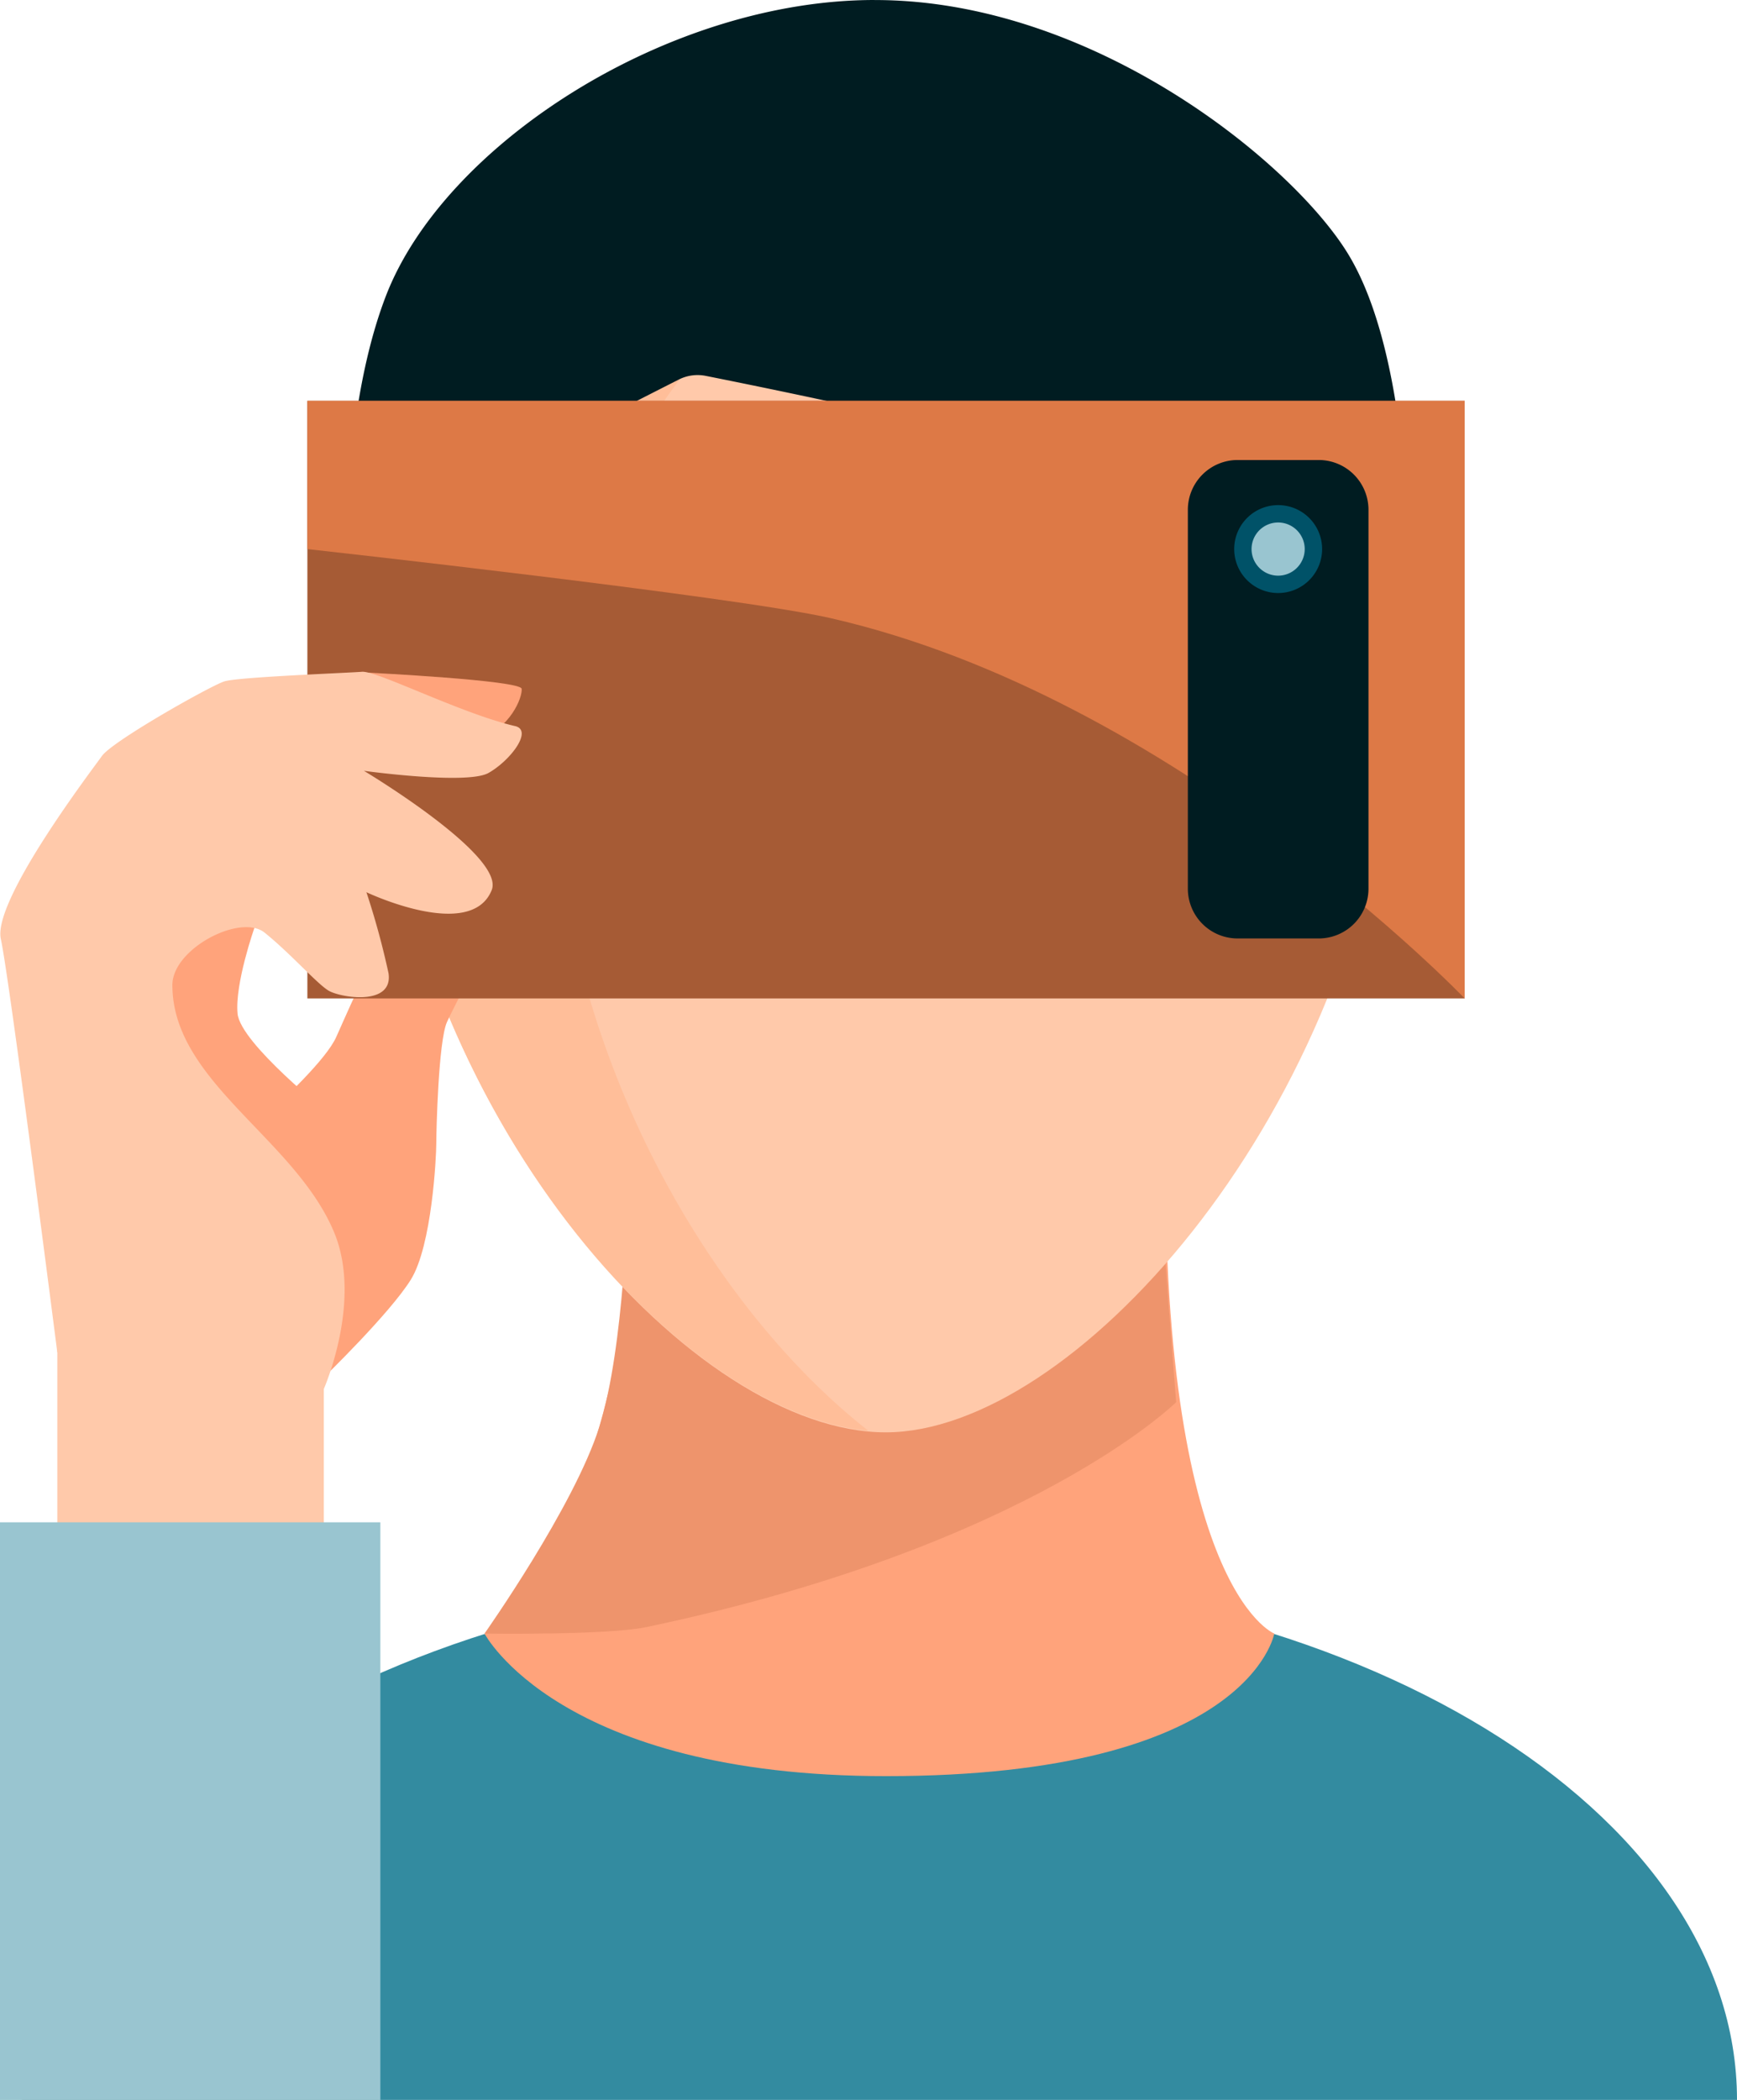 <svg xmlns="http://www.w3.org/2000/svg" width="184.641" height="223.187" viewBox="0 0 184.641 223.187">
  <g id="Grupo_1" data-name="Grupo 1" transform="translate(0 442.841)">
    <path id="Trazado_1" data-name="Trazado 1" d="M95.757-110.658c-50.348,0-91.163,24.967-91.163,55.766H186.92c0-30.8-40.815-55.766-91.163-55.766" transform="translate(-2.279 -164.767)" fill="#338ba0" fill-rule="evenodd"/>
    <path id="Trazado_2" data-name="Trazado 2" d="M174.625-221.79c.324-13.09-55.371-14.576-55.6-1.484-.778,48.6-16.836,58.441-16.836,58.441s7.877,15.155,42.68,15.155c38.643,0,41.272-15.155,41.272-15.155s-12.694-4.884-11.517-56.957" transform="translate(-50.687 -104.39)" fill="#ffa37b"/>
    <path id="Trazado_3" data-name="Trazado 3" d="M117.41-190.679s-.328,16.049-3.011,24.548-12.209,21.983-12.209,21.983,13.014.2,17.23-.69c40.893-8.6,56.29-23.9,56.29-23.9l-1.31-17.032Z" transform="translate(-50.687 -125.075)" fill="#ee946c"/>
    <path id="Trazado_4" data-name="Trazado 4" d="M133.585-423.158c-29.657,0-57.652,31.478-53.708,69.8,4.156,40.494,33.554,72.514,53.708,72.514,19.679,0,49.259-32.659,53.721-72.514,4.243-38.306-24.052-69.8-53.721-69.8" transform="translate(-39.435 -9.763)" fill="#ffc9aa"/>
    <path id="Trazado_5" data-name="Trazado 5" d="M79.876-353.353c4.033,39.287,31.8,70.506,51.858,72.338-15.523-12.17-30.33-36.016-33.189-63.874-3.944-38.327,24.051-69.8,53.708-69.8a43.372,43.372,0,0,1,9.225,1.082c-8.4-6.026-18.056-9.546-27.894-9.546-29.657,0-57.652,31.478-53.708,69.8" transform="translate(-39.435 -9.764)" fill="#ffbe99"/>
    <path id="Trazado_6" data-name="Trazado 6" d="M129.014-442.841c-21.973,0-45.812,15.367-51.972,31.553-5.622,14.7-4.353,37.653-3.885,43.817a4.493,4.493,0,0,0,1.187,2.718,4.562,4.562,0,0,0,7.84-2.2c1.967-9.878,5.675-24.706,10.626-27.589,1.924-1.111,11.716-6.089,15.377-7.946a4.434,4.434,0,0,1,2.911-.4c8.709,1.732,51.894,10.516,56.6,15.246,3.833,3.833,6.511,11.782,8.167,18.314a4.553,4.553,0,0,0,8.161,1.456l.943-1.359a4.5,4.5,0,0,0,.81-2.378c.277-6.156.972-32.417-6.539-44.434-6.124-9.8-27.219-26.827-50.229-26.794" transform="translate(-36.059 0)" fill="#001c21"/>
    <path id="Trazado_7" data-name="Trazado 7" d="M33.248-249.288c-.3-3.169,1.788-9.1,1.788-9.1l-6.616-11.423-12.3,43.159,26.842-12s-9.414-7.47-9.716-10.639" transform="translate(-7.996 -85.825)" fill="#ffa37b"/>
    <path id="Trazado_8" data-name="Trazado 8" d="M60.985-247.333c-2.866,1.816-4.743,6.569-6.78,11.1s-16.976,16.524-16.976,16.524L52.847-200.02s7.016-6.791,9.28-10.412,2.716-13.129,2.716-14.487.226-10.865,1.132-12.9S70.032-245.4,69.6-246.2c-1.584-2.887-5.894-2.859-8.611-1.137" transform="translate(-18.466 -96.387)" fill="#ffa37b"/>
    <path id="Trazado_9" data-name="Trazado 9" d="M64.829-294.8H187.847v-63.516H64.829Z" transform="translate(-32.156 -41.927)" fill="#a65b35" fill-rule="evenodd"/>
    <path id="Trazado_10" data-name="Trazado 10" d="M64.829-342.557s45.426,5.019,55.59,7.335c36.76,8.377,67.429,40.425,67.429,40.425v-63.516H64.829Z" transform="translate(-32.156 -41.927)" fill="#dd7946"/>
    <path id="Trazado_11" data-name="Trazado 11" d="M264.462-345.832H255.81a5.291,5.291,0,0,0-5.275,5.275v40.3a5.291,5.291,0,0,0,5.275,5.276h8.651a5.291,5.291,0,0,0,5.275-5.276v-40.3a5.291,5.291,0,0,0-5.275-5.275" transform="translate(-124.268 -48.118)" fill="#001c21"/>
    <path id="Trazado_12" data-name="Trazado 12" d="M264.986-336.32a4.672,4.672,0,0,0-4.673,4.672,4.673,4.673,0,0,0,4.673,4.672,4.673,4.673,0,0,0,4.672-4.672,4.672,4.672,0,0,0-4.672-4.672" transform="translate(-129.119 -52.836)" fill="#005268"/>
    <path id="Trazado_13" data-name="Trazado 13" d="M266.8-332.658a2.829,2.829,0,0,0-2.826,2.826,2.829,2.829,0,0,0,2.826,2.826,2.829,2.829,0,0,0,2.826-2.826,2.829,2.829,0,0,0-2.826-2.826" transform="translate(-130.936 -54.652)" fill="#99c5d0"/>
    <path id="Trazado_14" data-name="Trazado 14" d="M12.089-118.993H40.415v-56.8H12.089Z" transform="translate(-5.996 -132.46)" fill="#ffc9aa" fill-rule="evenodd"/>
    <path id="Trazado_15" data-name="Trazado 15" d="M77.271-295.986s8.452,3.4,11.89,2.15,4.711-4.527,4.619-5.433-16.274-1.714-16.274-1.714Z" transform="translate(-38.327 -70.363)" fill="#ffa37b"/>
    <path id="Trazado_16" data-name="Trazado 16" d="M54.785-295.405c-5.772-1.347-14.662-5.9-16.272-5.772s-13.153.556-14.625,1.019-11.883,6.338-13.014,7.923S-.782-276.844.123-272.77s6,43.913,6,43.913l28.293,4s4.188-9.418,1.132-16.751c-4.159-9.979-17.19-16-17.19-26.276,0-3.858,7.23-7.626,9.8-5.57,2.774,2.224,5.634,5.508,6.849,6.193,1.294.728,6.849,1.63,6.326-1.879a84.022,84.022,0,0,0-2.35-8.609s11.11,5.287,13.318-.226c1.472-3.673-13.58-12.676-13.58-12.676s10.963,1.516,13.241.226c2.34-1.324,4.757-4.53,2.829-4.98" transform="translate(-0.034 -70.265)" fill="#ffc9aa"/>
    <path id="Trazado_17" data-name="Trazado 17" d="M0-60.422H40.431v-61.394H0Z" transform="translate(0 -159.232)" fill="#99c5d0" fill-rule="evenodd"/>
  </g>
</svg>
